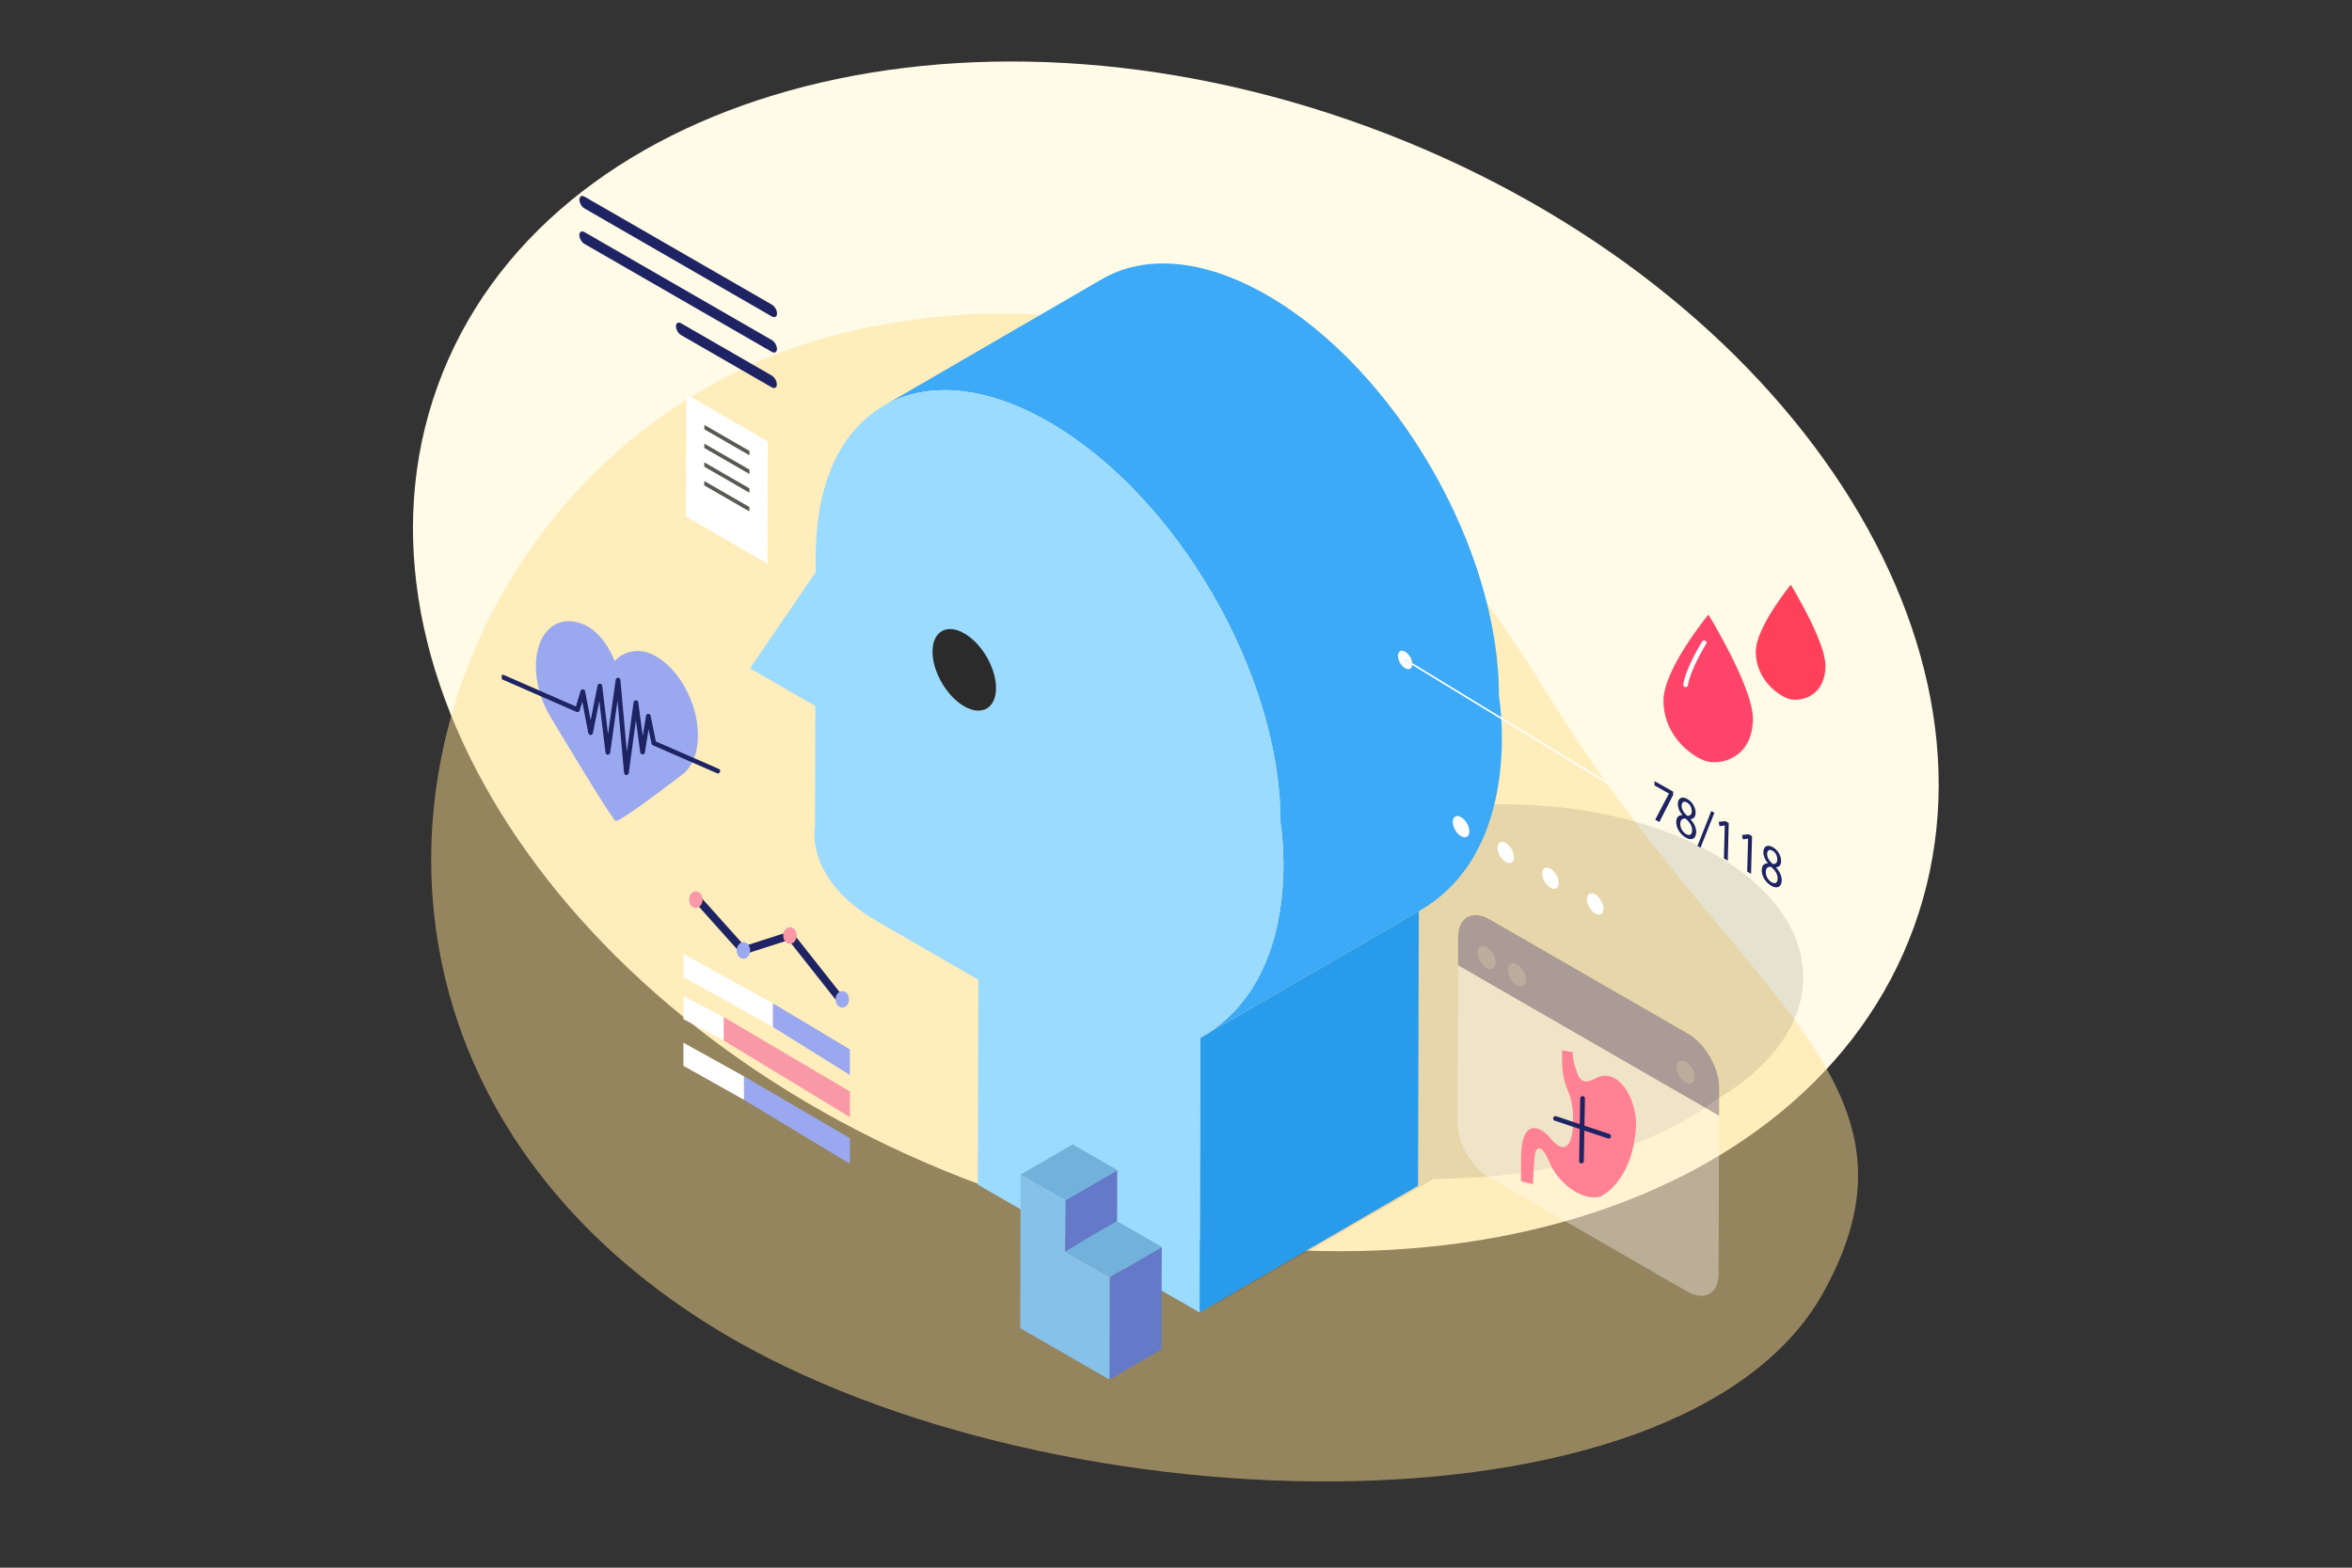 <svg width="300" height="200" viewBox="0 0 300 200" fill="none" xmlns="http://www.w3.org/2000/svg">
<rect x="0" y="0" width="300" height="200" fill="#333333" stroke="none"/>
<g clip-path="url(#clip0_1324_12275)">
<path d="M174.46 16.167C122.463 -2.896 69.35 11.902 55.829 49.218C42.308 86.535 73.5 132.241 125.497 151.304C177.494 170.367 230.607 155.569 244.128 118.252C257.648 80.935 226.457 35.23 174.46 16.167Z" fill="#FFFBE7"/>
<path opacity="0.6" d="M109.899 41.949C146.358 34.29 173.152 49.06 197.502 88.743C221.187 127.343 247.633 137.589 232.605 164.834C214.546 197.579 131.473 195.288 89.695 168.538C29.991 130.307 54.327 53.626 109.899 41.949Z" fill="#FFDE8D" fill-opacity="0.8"/>
<g clip-path="url(#clip1_1324_12275)">
<path d="M141.74 113.572L162.978 110.113L164.756 109.09C179.75 100.444 203.984 100.444 218.882 109.09C233.78 117.736 233.701 131.75 218.706 140.396C218.706 140.396 217.512 141.426 215.087 142.82C209.957 145.779 199.325 150.387 182.881 150.387L154.908 166.513L129.152 151.566L150.03 139.528C150.03 139.528 146.777 137.639 138.37 132.762C131.691 128.888 134.798 126.303 136.353 125.405C136.754 125.174 137.052 125.055 137.052 125.055L149.33 117.976L141.737 113.569" fill="black" fill-opacity="0.1"/>
<path d="M153.01 167.447L180.871 151.278L180.971 116.246L153.109 132.415L153.01 167.447Z" fill="#289BEB"/>
<path d="M140.562 35.608C145.95 32.483 153.411 32.921 161.647 37.67C178.019 47.108 191.242 69.979 191.189 88.759C191.342 89.756 194.264 108.677 180.97 116.247L153.109 132.413C166.406 124.843 163.483 105.923 163.328 104.926C163.381 86.145 150.157 63.271 133.786 53.833C125.552 49.085 118.088 48.646 112.701 51.772C121.989 46.383 131.274 40.994 140.562 35.605V35.608Z" fill="#3CAAF7"/>
<path d="M133.786 53.836C117.421 44.401 104.11 51.976 104.057 70.757L104.051 72.982L95.659 85.259L104.004 90.069L103.96 105.446C103.899 105.788 102.745 112.276 111.978 117.598C121.21 122.922 124.61 124.881 124.788 124.984L124.715 151.129L153.013 167.442L153.112 132.411C166.409 124.84 163.486 105.92 163.331 104.923C163.384 86.142 150.161 63.269 133.789 53.83L133.786 53.836Z" fill="#9BDBFF"/>
<path d="M123.005 80.809C120.768 79.519 118.947 80.554 118.941 83.119C118.935 85.686 120.742 88.811 122.979 90.104C125.216 91.396 127.037 90.358 127.043 87.791C127.052 85.227 125.242 82.098 123.005 80.809Z" fill="#2B2B2B"/>
<path d="M95.58 65.237L89.829 61.921V61.372L95.583 64.688V65.237H95.58ZM95.589 62.854L89.838 59.538V58.989L95.592 62.304V62.854H95.589ZM95.598 60.468L89.847 57.153V56.606L95.601 59.922V60.468H95.598ZM95.606 58.085L89.856 54.77V54.22L95.609 57.536V58.085H95.606ZM87.545 50.313L87.501 65.898L97.888 71.886L97.931 56.299L87.545 50.31" fill="white"/>
<path d="M89.85 54.217L95.6 57.535L95.597 58.085L89.847 54.769L89.85 54.217Z" fill="#585858"/>
<path d="M89.841 56.603L95.595 59.919L95.592 60.469L89.841 57.153V56.603Z" fill="#585858"/>
<path d="M89.835 58.986L95.586 62.302V62.855L89.835 59.539V58.986Z" fill="#585858"/>
<path d="M89.829 61.369L95.58 64.685V65.237L89.826 61.922L89.829 61.369Z" fill="#585858"/>
<path d="M141.511 176L148.146 172.146L148.184 159.082L141.546 162.933L141.511 176Z" fill="#647AC9"/>
<path d="M141.546 162.933L148.184 159.082L142.489 155.799L135.854 159.65L141.546 162.933Z" fill="#71B1DA"/>
<path d="M135.854 159.649L142.489 155.799L142.509 149.275L135.871 153.126L135.854 159.649Z" fill="#647AC9"/>
<path d="M135.871 153.127L142.509 149.276L136.823 145.998L130.185 149.849L135.871 153.127Z" fill="#71B1DA"/>
<path d="M130.185 149.85L130.129 169.44L141.511 176.001L141.546 162.934L135.853 159.651L135.871 153.127L130.185 149.85Z" fill="#86C1EA"/>
<path d="M74.562 25.091L98.461 38.869C98.824 39.076 99.117 39.582 99.114 40C99.114 40.416 98.818 40.585 98.455 40.377L74.559 26.597C74.196 26.389 73.903 25.881 73.906 25.465C73.906 25.05 74.201 24.884 74.565 25.091" fill="#1E2463"/>
<path d="M74.55 29.608L98.449 43.385C98.812 43.593 99.105 44.102 99.102 44.517C99.102 44.932 98.807 45.102 98.444 44.891L74.547 31.117C74.187 30.909 73.891 30.4 73.894 29.985C73.894 29.57 74.19 29.403 74.553 29.611" fill="#1E2463"/>
<path d="M86.88 41.247L98.435 47.907C98.798 48.118 99.091 48.624 99.088 49.039C99.088 49.454 98.792 49.624 98.429 49.413L86.875 42.753C86.512 42.542 86.219 42.036 86.219 41.621C86.219 41.206 86.514 41.036 86.878 41.247" fill="#1E2463"/>
<path d="M203.473 114.115C204.055 114.452 204.527 115.265 204.524 115.934C204.524 116.604 204.046 116.873 203.464 116.536C202.878 116.2 202.407 115.387 202.41 114.715C202.41 114.045 202.887 113.776 203.47 114.115" fill="white"/>
<path d="M197.769 110.828C198.352 111.165 198.823 111.977 198.82 112.647C198.82 113.317 198.343 113.586 197.763 113.249C197.178 112.913 196.706 112.1 196.709 111.428C196.709 110.758 197.186 110.489 197.769 110.828Z" fill="white"/>
<path d="M192.062 107.539C192.648 107.876 193.119 108.688 193.116 109.361C193.116 110.031 192.639 110.3 192.056 109.96C191.473 109.624 191.002 108.811 191.005 108.142C191.005 107.472 191.482 107.203 192.062 107.539Z" fill="white"/>
<path d="M186.361 104.25C186.946 104.587 187.418 105.399 187.415 106.072C187.415 106.742 186.938 107.011 186.355 106.671C185.772 106.335 185.301 105.522 185.304 104.853C185.304 104.183 185.781 103.914 186.364 104.25" fill="white"/>
<path d="M179.225 83.142C178.721 82.853 178.309 83.084 178.309 83.666C178.309 84.245 178.716 84.952 179.219 85.242C179.691 85.513 180.077 85.329 180.13 84.835L179.222 84.312V84.075L180.13 84.598C180.08 84.046 179.694 83.417 179.225 83.145" fill="white"/>
<path d="M205.037 99.779L180.133 84.592L179.222 84.068V84.308L180.13 84.832L205.037 100.018V99.779Z" fill="white"/>
<g opacity="0.7">
<g opacity="0.7">
<g opacity="0.7">
<path d="M189.623 123.417C189.008 123.064 188.513 122.207 188.516 121.502C188.516 120.8 189.017 120.514 189.632 120.868C190.244 121.222 190.739 122.078 190.736 122.783C190.736 123.488 190.235 123.771 189.623 123.417ZM193.482 125.642C192.867 125.289 192.373 124.432 192.373 123.727C192.373 123.026 192.873 122.739 193.488 123.093C194.1 123.447 194.598 124.306 194.595 125.008C194.592 125.713 194.094 125.993 193.482 125.642ZM214.995 138.046C214.38 137.692 213.886 136.835 213.889 136.131C213.889 135.429 214.389 135.142 215.001 135.496C215.616 135.85 216.111 136.71 216.108 137.411C216.108 138.116 215.607 138.4 214.995 138.046ZM215.297 131.876L189.995 117.289C187.787 116.017 185.995 117.04 185.989 119.572L185.978 123.163L219.27 142.356L219.279 138.765C219.288 136.233 217.502 133.148 215.297 131.876Z" fill="#362B72"/>
<path d="M219.27 142.355L185.978 123.162L185.922 143.296C185.916 145.825 187.696 148.91 189.901 150.182L215.206 164.769C217.411 166.041 219.206 165.021 219.212 162.492L219.267 142.361" fill="white"/>
<path opacity="0.7" d="M189.632 120.87C189.017 120.517 188.519 120.803 188.516 121.505C188.516 122.21 189.008 123.066 189.623 123.42C190.235 123.774 190.733 123.49 190.736 122.786C190.736 122.084 190.244 121.224 189.632 120.87Z" fill="#362B72"/>
<path opacity="0.7" d="M193.488 123.093C192.873 122.739 192.375 123.026 192.373 123.728C192.373 124.432 192.867 125.289 193.482 125.643C194.094 125.997 194.592 125.713 194.595 125.008C194.595 124.307 194.1 123.447 193.488 123.093Z" fill="#362B72"/>
<path opacity="0.7" d="M215.001 135.495C214.389 135.142 213.889 135.428 213.889 136.13C213.889 136.835 214.384 137.691 214.996 138.045C215.608 138.399 216.108 138.115 216.108 137.411C216.111 136.709 215.616 135.849 215.001 135.495Z" fill="#362B72"/>
</g>
</g>
</g>
<path d="M195.533 151.073C195.571 149.193 195.714 146.909 195.987 146.664C196.85 145.886 197.571 148.356 198.142 149.28C199.518 151.503 202.104 153.204 204.139 152.649C204.139 152.649 208.112 150.959 208.663 143.985C208.914 140.786 206.903 136.623 204.121 137.322C203.187 137.555 201.805 138.965 201.105 136.699C200.765 135.605 200.628 135.363 200.601 134.234L199.246 134C199.222 136.196 199.219 137.398 200.124 139.491C201.099 141.743 201 149.134 197.761 145.216C197.196 144.532 196.35 143.871 195.632 143.915C194.239 144 194.042 146.184 194.013 147.567C194.007 147.845 193.987 149.409 194.013 150.704" fill="#FF8193"/>
<path d="M201.86 140.137L201.72 148.125" stroke="#1E2463" stroke-width="0.6" stroke-linecap="round" stroke-linejoin="round"/>
<path d="M205.187 144.955L198.402 142.689" stroke="#1E2463" stroke-width="0.6" stroke-linecap="round" stroke-linejoin="round"/>
<path d="M106.997 127.253L100.757 119.352L94.824 121.259L88.573 114.285" stroke="#1E2463" stroke-miterlimit="10"/>
<path d="M108.285 127.663C108.361 127.09 108.042 126.549 107.576 126.455C107.108 126.362 106.669 126.753 106.59 127.324C106.516 127.9 106.833 128.441 107.301 128.531C107.77 128.625 108.209 128.233 108.285 127.66V127.663Z" fill="#9AA8EF"/>
<path d="M101.603 119.518C101.679 118.945 101.36 118.404 100.894 118.311C100.426 118.217 99.987 118.606 99.911 119.179C99.835 119.752 100.154 120.296 100.622 120.387C101.091 120.48 101.53 120.089 101.606 119.515L101.603 119.518Z" fill="#F998A6"/>
<path d="M95.671 121.425C95.747 120.852 95.431 120.311 94.962 120.217C94.494 120.123 94.055 120.512 93.978 121.088C93.902 121.661 94.222 122.202 94.687 122.296C95.156 122.39 95.595 121.998 95.671 121.425Z" fill="#9AA8EF"/>
<path d="M89.601 114.94C89.677 114.367 89.358 113.826 88.892 113.733C88.424 113.639 87.984 114.031 87.908 114.604C87.832 115.177 88.148 115.718 88.617 115.811C89.085 115.905 89.525 115.516 89.601 114.94Z" fill="#F998A6"/>
<path d="M108.405 133.876V137.145L98.561 131.005V127.979L108.405 133.876Z" fill="#9AA8EF"/>
<path d="M87.17 121.697L98.561 127.978V131.004L87.17 124.645V121.697Z" fill="white"/>
<path d="M108.405 139.247V142.516L92.297 132.732V129.75L108.405 139.247Z" fill="#F998A6"/>
<path d="M87.17 127.072L92.298 129.751V132.733L87.17 130.017V127.072Z" fill="white"/>
<path d="M108.405 145.203V148.472L94.898 140.314V137.314L108.405 145.203Z" fill="#9AA8EF"/>
<path d="M87.17 133.027L94.898 137.314V140.314L87.17 135.972V133.027Z" fill="white"/>
<path d="M87.305 87.583C86.277 85.782 84.936 84.396 83.484 83.624C83.335 83.545 83.185 83.472 83.036 83.408C81.428 82.706 79.551 83.04 78.395 84.352C77.923 83.104 77.232 81.969 76.424 81.101C75.835 80.469 75.186 79.978 74.509 79.683C74.471 79.665 74.43 79.648 74.389 79.633C72.811 78.984 71.323 79.151 70.19 80.107C69.028 81.089 68.378 82.785 68.354 84.885C68.331 86.984 68.943 89.232 70.073 91.215C70.073 91.215 77.985 104.492 78.526 104.729C79.068 104.966 87.188 98.694 87.188 98.694C88.35 97.712 89.003 96.016 89.024 93.919C89.047 91.82 88.435 89.575 87.305 87.589V87.583Z" fill="url(#paint0_linear_1324_12275)"/>
<path d="M91.563 98.369L83.396 94.802L82.693 91.372L81.958 95.942L81.112 89.641L79.9 98.579L78.831 86.77L77.531 95.983L76.512 87.527L75.332 93.463L74.336 88.24L73.654 90.544L64.147 86.387" stroke="#1E2463" stroke-width="0.6" stroke-linecap="round" stroke-linejoin="round"/>
<path d="M213.417 100.999L213.405 101.426L211.649 104.874L211.122 104.575L212.87 101.251V101.236L211.028 100.198L211.042 99.66L213.42 100.999H213.417Z" fill="#1E2463"/>
<path d="M213.804 104.853C213.818 104.248 214.114 103.979 214.586 103.99L214.58 103.964C214.17 103.479 214 102.964 214.012 102.549C214.032 101.789 214.55 101.555 215.212 101.929C215.941 102.341 216.293 103.131 216.275 103.727C216.263 104.134 216.096 104.482 215.625 104.499V104.523C216.088 105.023 216.366 105.607 216.351 106.192C216.328 107.028 215.751 107.271 215.034 106.865C214.246 106.42 213.786 105.555 213.804 104.853ZM215.833 105.967C215.848 105.382 215.537 104.923 215.031 104.45C214.586 104.365 214.34 104.599 214.325 105.058C214.296 105.534 214.574 106.128 215.054 106.4C215.534 106.672 215.818 106.461 215.83 105.967H215.833ZM214.495 102.774C214.483 103.254 214.758 103.672 215.192 104.066C215.52 104.11 215.777 103.955 215.789 103.52C215.798 103.137 215.631 102.637 215.171 102.376C214.747 102.137 214.506 102.362 214.495 102.774Z" fill="#1E2463"/>
<path d="M216.515 107.917L218.275 103.473L218.67 103.695L216.905 108.136L216.515 107.917Z" fill="#1E2463"/>
<path d="M219.997 105.32L219.985 105.314L219.317 105.396L219.232 104.846L220.07 104.75L220.503 104.996L220.377 109.797L219.885 109.519L219.997 105.323V105.32Z" fill="#1E2463"/>
<path d="M222.969 107L222.957 106.994L222.289 107.076L222.205 106.526L223.042 106.43L223.475 106.675L223.349 111.476L222.858 111.199L222.969 107.003V107Z" fill="#1E2463"/>
<path d="M224.711 111.001C224.726 110.396 225.021 110.127 225.493 110.139L225.487 110.113C225.077 109.627 224.907 109.113 224.919 108.697C224.939 107.937 225.458 107.703 226.119 108.078C226.848 108.49 227.2 109.279 227.182 109.876C227.171 110.282 227.004 110.63 226.532 110.648V110.671C226.995 111.171 227.273 111.756 227.258 112.341C227.235 113.177 226.658 113.42 225.941 113.013C225.153 112.569 224.693 111.703 224.711 111.001ZM226.74 112.115C226.755 111.531 226.444 111.072 225.938 110.598C225.493 110.513 225.247 110.747 225.232 111.206C225.203 111.683 225.481 112.276 225.961 112.548C226.441 112.82 226.725 112.61 226.737 112.115H226.74ZM225.402 108.923C225.39 109.402 225.666 109.82 226.099 110.215C226.427 110.259 226.684 110.104 226.696 109.668C226.705 109.285 226.538 108.785 226.078 108.525C225.654 108.285 225.414 108.51 225.402 108.923Z" fill="#1E2463"/>
<path d="M223.583 91.677C223.572 96.481 219.859 97.572 217.868 97.165C216.24 96.832 212.169 94.153 212.178 89.35C212.187 85.35 217.909 78.402 217.909 78.402C217.909 78.402 223.592 87.674 223.583 91.674V91.677Z" fill="#FF4469"/>
<path d="M232.839 84.934C232.83 88.676 229.937 89.524 228.385 89.209C227.115 88.948 223.946 86.864 223.955 83.124C223.961 80.007 228.418 74.598 228.418 74.598C228.418 74.598 232.848 81.817 232.839 84.937V84.934Z" fill="#FF405B"/>
<path d="M217.366 82C217.366 82 215.366 85.175 215 87.365" stroke="white" stroke-width="0.6" stroke-linecap="round" stroke-linejoin="round"/>
</g>
</g>
<defs>
<linearGradient id="paint0_linear_1324_12275" x1="38.302" y1="75.249" x2="59.015" y2="84.329" gradientUnits="userSpaceOnUse">
<stop stop-color="#F7C7D6"/>
<stop offset="1" stop-color="#9AA8EF"/>
</linearGradient>
<clipPath id="clip0_1324_12275">
<rect width="300" height="200" fill="white"/>
</clipPath>
<clipPath id="clip1_1324_12275">
<rect width="173" height="151" fill="white" transform="translate(64 25)"/>
</clipPath>
</defs>
</svg>
